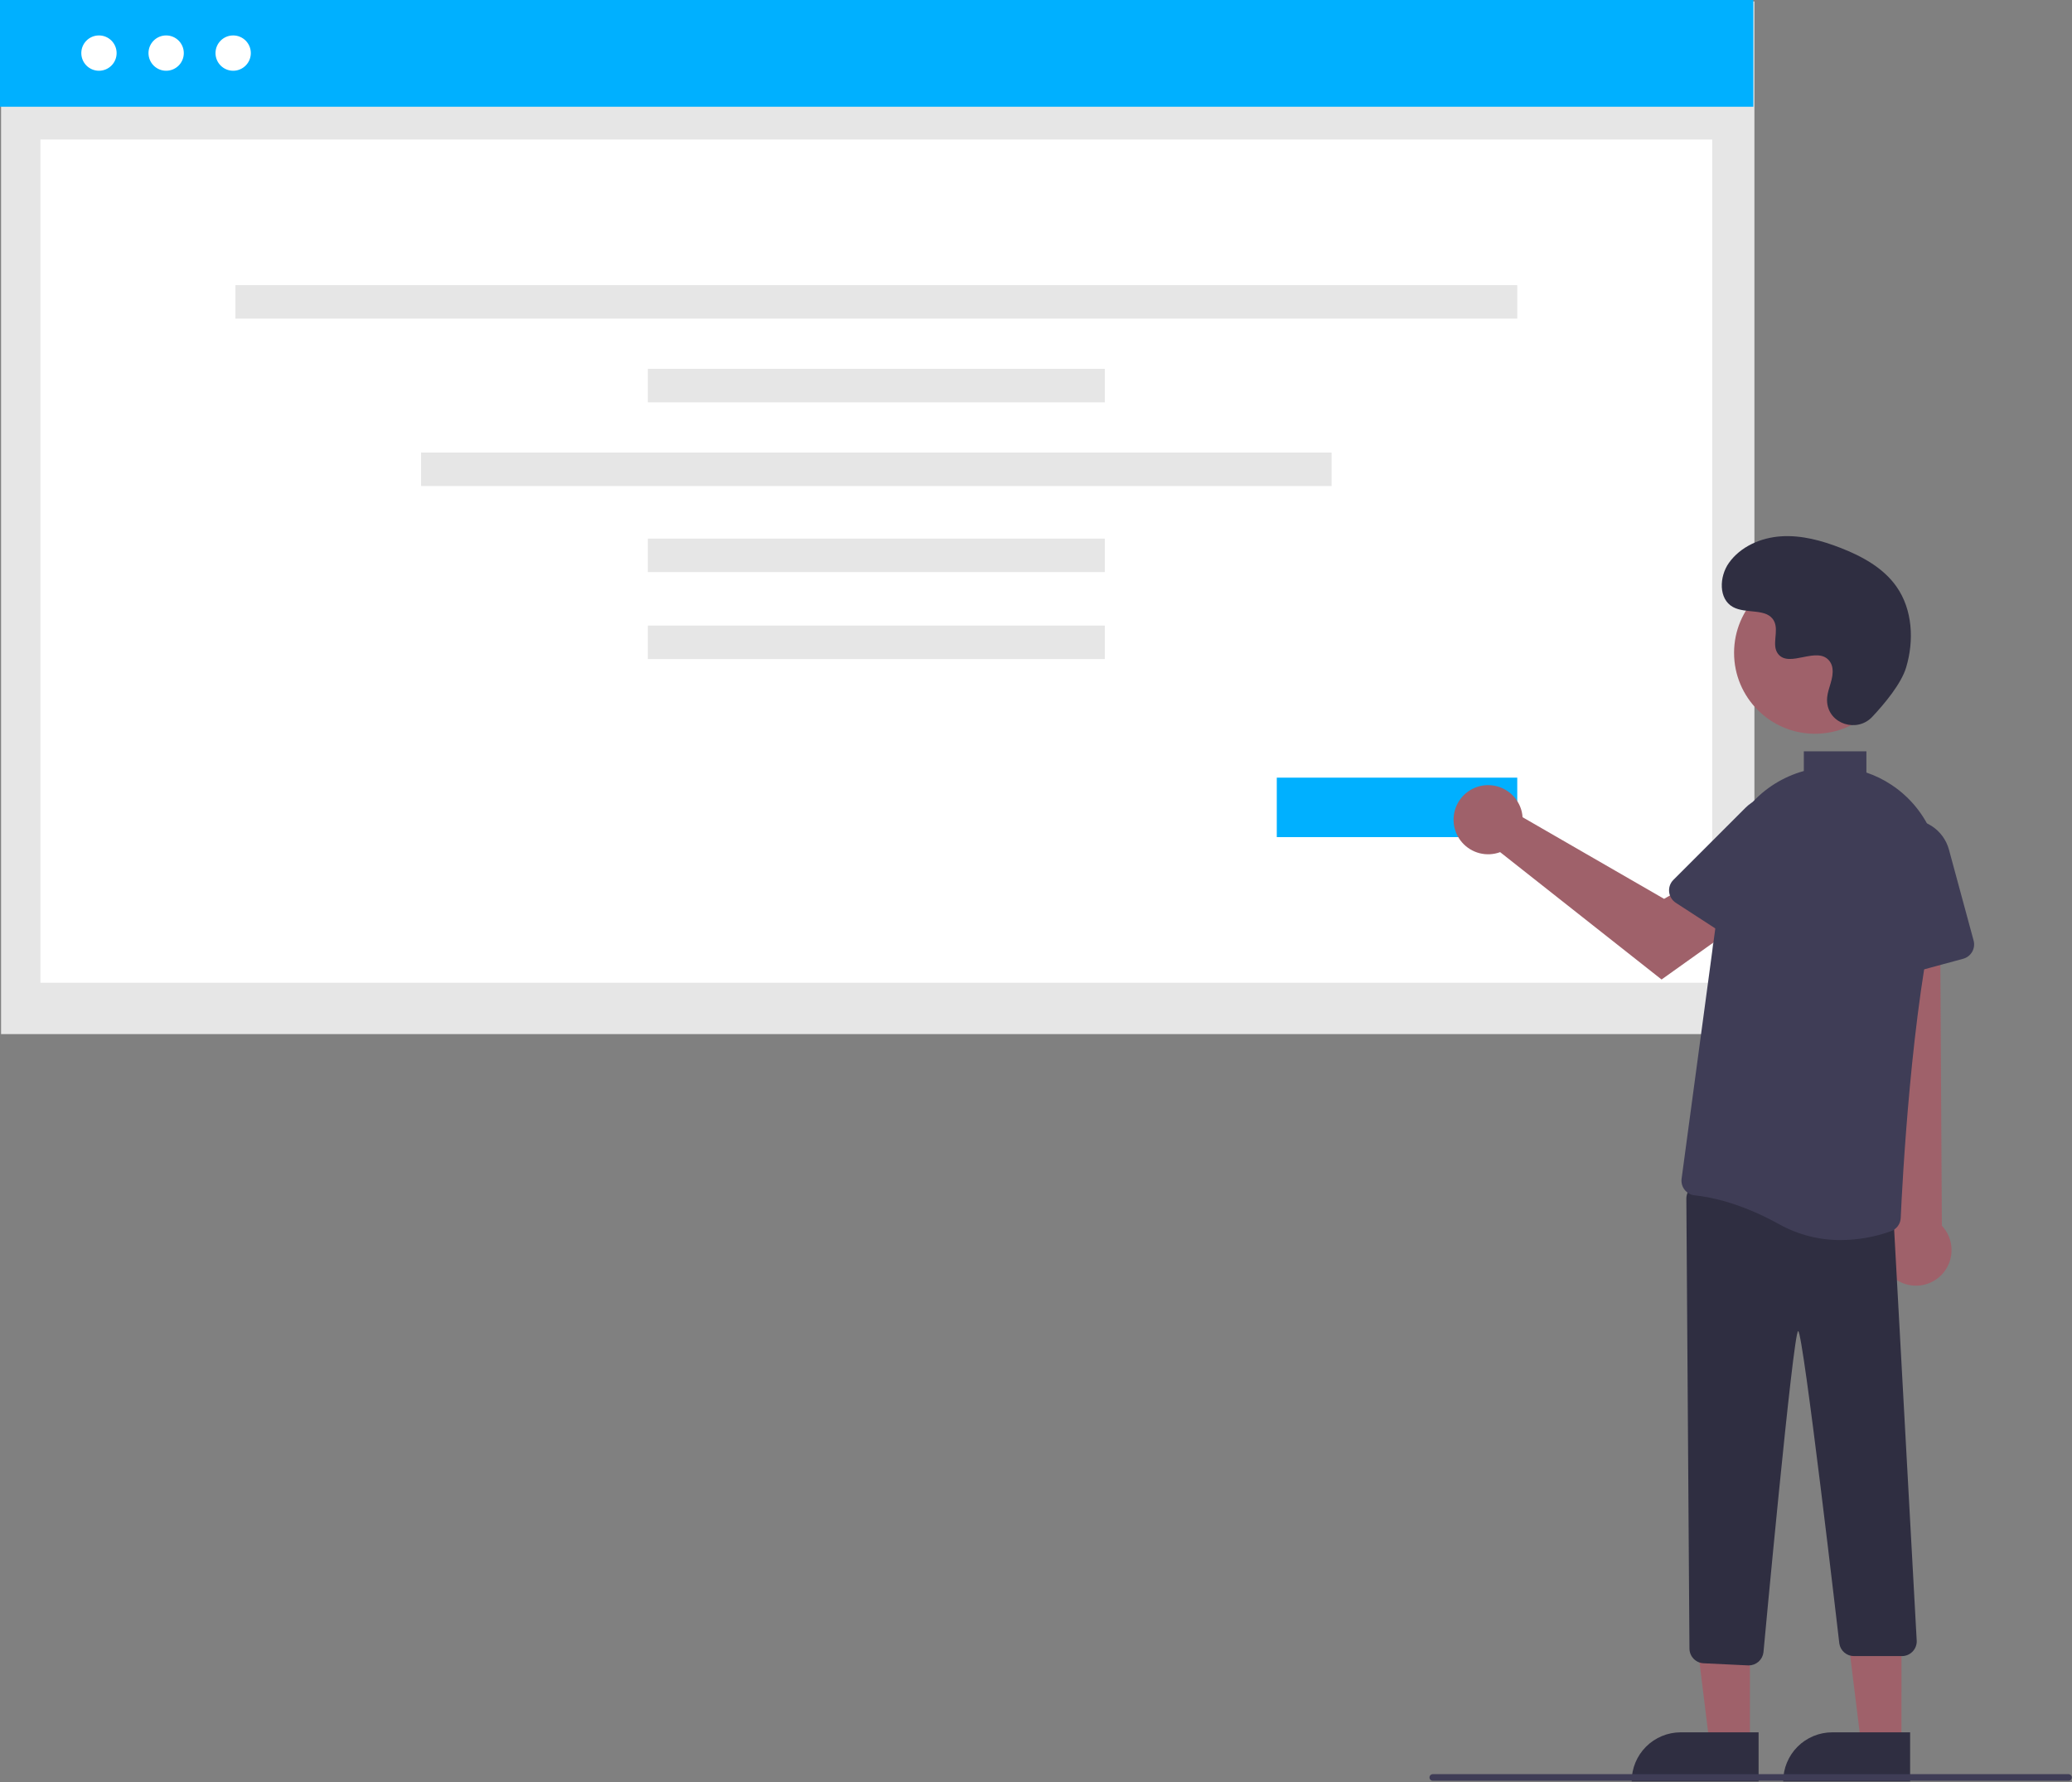 <svg width="629" height="541" viewBox="0 0 629 541" fill="none" xmlns="http://www.w3.org/2000/svg">
<rect x="0" y="0" width="629" height="541" fill="#808080" stroke="none"/>
<g id="undraw_Publish_article_re_3x8h(1) 1" clip-path="url(#clip0)">
<g id="window">
<path id="Rectangle 246" d="M532.59 0.432H0.325V313.909H532.59V0.432Z" fill="#E6E6E6"/>
<path id="Rectangle 264" d="M532.264 0H0V32.399H532.264V0Z" fill="#00B0FF"/>
<path id="Rectangle 247" d="M519.786 42.351H12.274V298.312H519.786V42.351Z" fill="white"/>
<path id="Ellipse 194" d="M50.438 21.476C53.398 21.476 55.797 19.077 55.797 16.117C55.797 13.157 53.398 10.757 50.438 10.757C47.478 10.757 45.079 13.157 45.079 16.117C45.079 19.077 47.478 21.476 50.438 21.476Z" fill="white"/>
<path id="Ellipse 195" d="M70.782 21.476C73.742 21.476 76.141 19.077 76.141 16.117C76.141 13.157 73.742 10.757 70.782 10.757C67.822 10.757 65.422 13.157 65.422 16.117C65.422 19.077 67.822 21.476 70.782 21.476Z" fill="white"/>
<path id="Ellipse 246" d="M30.042 21.476C33.002 21.476 35.401 19.077 35.401 16.117C35.401 13.157 33.002 10.757 30.042 10.757C27.082 10.757 24.682 13.157 24.682 16.117C24.682 19.077 27.082 21.476 30.042 21.476Z" fill="white"/>
<path id="Rectangle 250" d="M460.595 86.552H71.465V96.716H460.595V86.552Z" fill="#E6E6E6"/>
<path id="Rectangle 251" d="M335.401 111.96H196.659V122.124H335.401V111.96Z" fill="#E6E6E6"/>
<path id="Rectangle 251_2" d="M335.401 163.5H196.659V173.664H335.401V163.5Z" fill="#E6E6E6"/>
<path id="Rectangle 251_3" d="M335.401 189.899H196.659V200.062H335.401V189.899Z" fill="#E6E6E6"/>
<path id="Rectangle 252" d="M404.231 137.369H127.829V147.533H404.231V137.369Z" fill="#E6E6E6"/>
<path id="Vector" d="M460.595 236.062H387.595V254.111H460.595V236.062Z" fill="#00B0FF"/>
</g>
<path id="Vector_2" d="M531.231 529.365L518.972 529.364L513.139 482.076L531.234 482.077L531.231 529.365Z" fill="#9F616A"/>
<path id="Vector_3" d="M510.215 525.861H533.858V540.748H495.328C495.328 536.8 496.896 533.013 499.688 530.221C502.48 527.429 506.266 525.861 510.215 525.861Z" fill="#2F2E41"/>
<path id="Vector_4" d="M577.231 529.365L564.972 529.364L559.139 482.076L577.234 482.077L577.231 529.365Z" fill="#9F616A"/>
<path id="Vector_5" d="M556.214 525.861H579.858V540.748H541.328C541.328 538.793 541.713 536.857 542.461 535.051C543.209 533.245 544.305 531.604 545.688 530.221C547.07 528.839 548.711 527.742 550.518 526.994C552.324 526.246 554.26 525.861 556.214 525.861Z" fill="#2F2E41"/>
<path id="Vector_6" d="M575.734 388.526C574.413 387.676 573.295 386.547 572.457 385.219C571.62 383.89 571.084 382.394 570.888 380.836C570.691 379.278 570.838 377.696 571.319 376.201C571.8 374.705 572.603 373.334 573.672 372.183L565.599 257.625L588.852 259.88L589.491 372.067C591.306 373.99 592.352 376.512 592.432 379.155C592.512 381.798 591.619 384.378 589.923 386.407C588.227 388.436 585.846 389.772 583.231 390.163C580.616 390.553 577.949 389.971 575.734 388.526L575.734 388.526Z" fill="#9F616A"/>
<path id="Vector_7" d="M530.652 505.542L517.156 504.898C516.006 504.844 514.921 504.351 514.124 503.521C513.327 502.69 512.878 501.586 512.87 500.435L511.928 363.879C511.924 363.23 512.059 362.589 512.326 361.998C512.592 361.407 512.983 360.881 513.472 360.455C513.96 360.029 514.535 359.713 515.157 359.53C515.779 359.347 516.433 359.3 517.075 359.393L571.068 367.231C572.135 367.381 573.112 367.91 573.82 368.722C574.528 369.534 574.919 370.574 574.922 371.651L581.866 498.185C581.871 498.779 581.757 499.368 581.533 499.918C581.309 500.468 580.978 500.968 580.56 501.389C580.142 501.811 579.644 502.145 579.096 502.374C578.548 502.602 577.96 502.719 577.366 502.719H562.816C561.743 502.724 560.703 502.342 559.887 501.645C559.071 500.947 558.533 499.98 558.371 498.919C558.371 498.919 547.381 404.007 545.872 404.062C544.354 404.091 535.335 501.582 535.335 501.582C535.2 502.674 534.672 503.679 533.85 504.409C533.027 505.139 531.966 505.544 530.866 505.548C530.795 505.548 530.724 505.546 530.652 505.542Z" fill="#2F2E41"/>
<path id="Vector_8" d="M461.971 246.431C462.094 246.97 462.174 247.519 462.21 248.071L505.168 272.853L515.609 266.842L526.741 281.414L504.403 297.335L455.395 258.672C453.397 259.412 451.22 259.525 449.155 258.998C447.09 258.47 445.235 257.327 443.835 255.719C442.436 254.111 441.56 252.116 441.322 249.998C441.085 247.879 441.498 245.739 442.507 243.862C443.515 241.984 445.072 240.458 446.969 239.487C448.866 238.515 451.013 238.144 453.126 238.423C455.239 238.702 457.217 239.618 458.797 241.048C460.377 242.478 461.484 244.356 461.971 246.431V246.431Z" fill="#9F616A"/>
<g id="head">
<path id="Vector_9" d="M550.975 222.737C564.54 222.737 575.536 211.741 575.536 198.176C575.536 184.611 564.54 173.615 550.975 173.615C537.41 173.615 526.414 184.611 526.414 198.176C526.414 211.741 537.41 222.737 550.975 222.737Z" fill="#9F616A"/>
<path id="Vector_10" d="M568.356 217.608C563.774 222.488 555.264 219.868 554.667 213.201C554.62 212.683 554.624 212.162 554.677 211.645C554.986 208.691 556.692 206.01 556.283 202.891C556.191 202.115 555.901 201.375 555.443 200.742C551.792 195.853 543.221 202.929 539.775 198.503C537.662 195.789 540.146 191.516 538.524 188.483C536.384 184.479 530.045 186.454 526.07 184.261C521.648 181.822 521.912 175.036 524.823 170.909C528.374 165.875 534.599 163.189 540.747 162.802C546.894 162.415 553 164.077 558.739 166.314C565.26 168.855 571.727 172.367 575.74 178.101C580.62 185.074 581.09 194.449 578.649 202.603C577.164 207.563 572.097 213.622 568.356 217.608Z" fill="#2F2E41"/>
</g>
<path id="Vector_11" d="M627.952 540.562H434.952C434.687 540.562 434.432 540.457 434.245 540.269C434.057 540.082 433.952 539.827 433.952 539.562C433.952 539.297 434.057 539.043 434.245 538.855C434.432 538.668 434.687 538.562 434.952 538.562H627.952C628.217 538.562 628.471 538.668 628.659 538.855C628.846 539.043 628.952 539.297 628.952 539.562C628.952 539.827 628.846 540.082 628.659 540.269C628.471 540.457 628.217 540.562 627.952 540.562Z" fill="#3F3D56"/>
<g id="personTop">
<path id="Vector_12" d="M570.863 296.118C570.319 295.727 569.869 295.218 569.547 294.629C569.225 294.041 569.04 293.387 569.004 292.717L567.301 261.841C567.132 258.782 568.102 255.769 570.023 253.383C571.945 250.997 574.682 249.406 577.706 248.919C580.731 248.431 583.829 249.08 586.403 250.741C588.977 252.402 590.845 254.958 591.647 257.915L599.132 285.519C599.442 286.671 599.284 287.899 598.69 288.934C598.097 289.969 597.117 290.727 595.966 291.04L574.675 296.813C574.028 296.989 573.35 297.019 572.69 296.899C572.03 296.778 571.406 296.512 570.863 296.118Z" fill="#3F3D56"/>
<path id="Vector_13" d="M506.702 270.746C506.631 270.079 506.71 269.404 506.933 268.772C507.157 268.14 507.52 267.566 507.995 267.092L529.859 245.224C532.025 243.057 534.917 241.77 537.976 241.609C541.035 241.448 544.046 242.426 546.427 244.353C548.809 246.281 550.392 249.022 550.872 252.048C551.352 255.074 550.695 258.17 549.027 260.74L533.457 284.732C532.806 285.732 531.786 286.433 530.619 286.682C529.452 286.93 528.234 286.706 527.232 286.057L508.728 274.049C508.165 273.685 507.69 273.199 507.34 272.627C506.989 272.056 506.771 271.413 506.702 270.746V270.746Z" fill="#3F3D56"/>
<path id="Vector_14" d="M575.49 239.143C575.064 238.837 574.629 238.536 574.185 238.24C571.827 236.672 569.273 235.419 566.59 234.516V228.062H547.59V234.05C541.291 235.787 535.642 239.338 531.346 244.261C527.05 249.183 524.296 255.26 523.426 261.736L510.489 357.787C510.406 358.387 510.445 358.998 510.605 359.583C510.765 360.168 511.042 360.714 511.42 361.188C511.789 361.659 512.25 362.05 512.775 362.338C513.3 362.626 513.878 362.804 514.473 362.861C518.956 363.308 528.254 365.046 540.153 371.657C545.875 374.827 552.317 376.471 558.859 376.431C564.052 376.411 569.203 375.494 574.085 373.72C574.912 373.415 575.631 372.872 576.15 372.16C576.669 371.447 576.966 370.597 577.003 369.716C577.469 359.379 580.193 306.172 588.127 273.717C589.669 267.35 589.292 260.669 587.043 254.517C584.794 248.364 580.775 243.015 575.49 239.143Z" fill="#3F3D56"/>
</g>
</g>
<defs>
<clipPath id="clip0">
<rect width="628.952" height="540.749" fill="white"/>
</clipPath>
</defs>
</svg>

